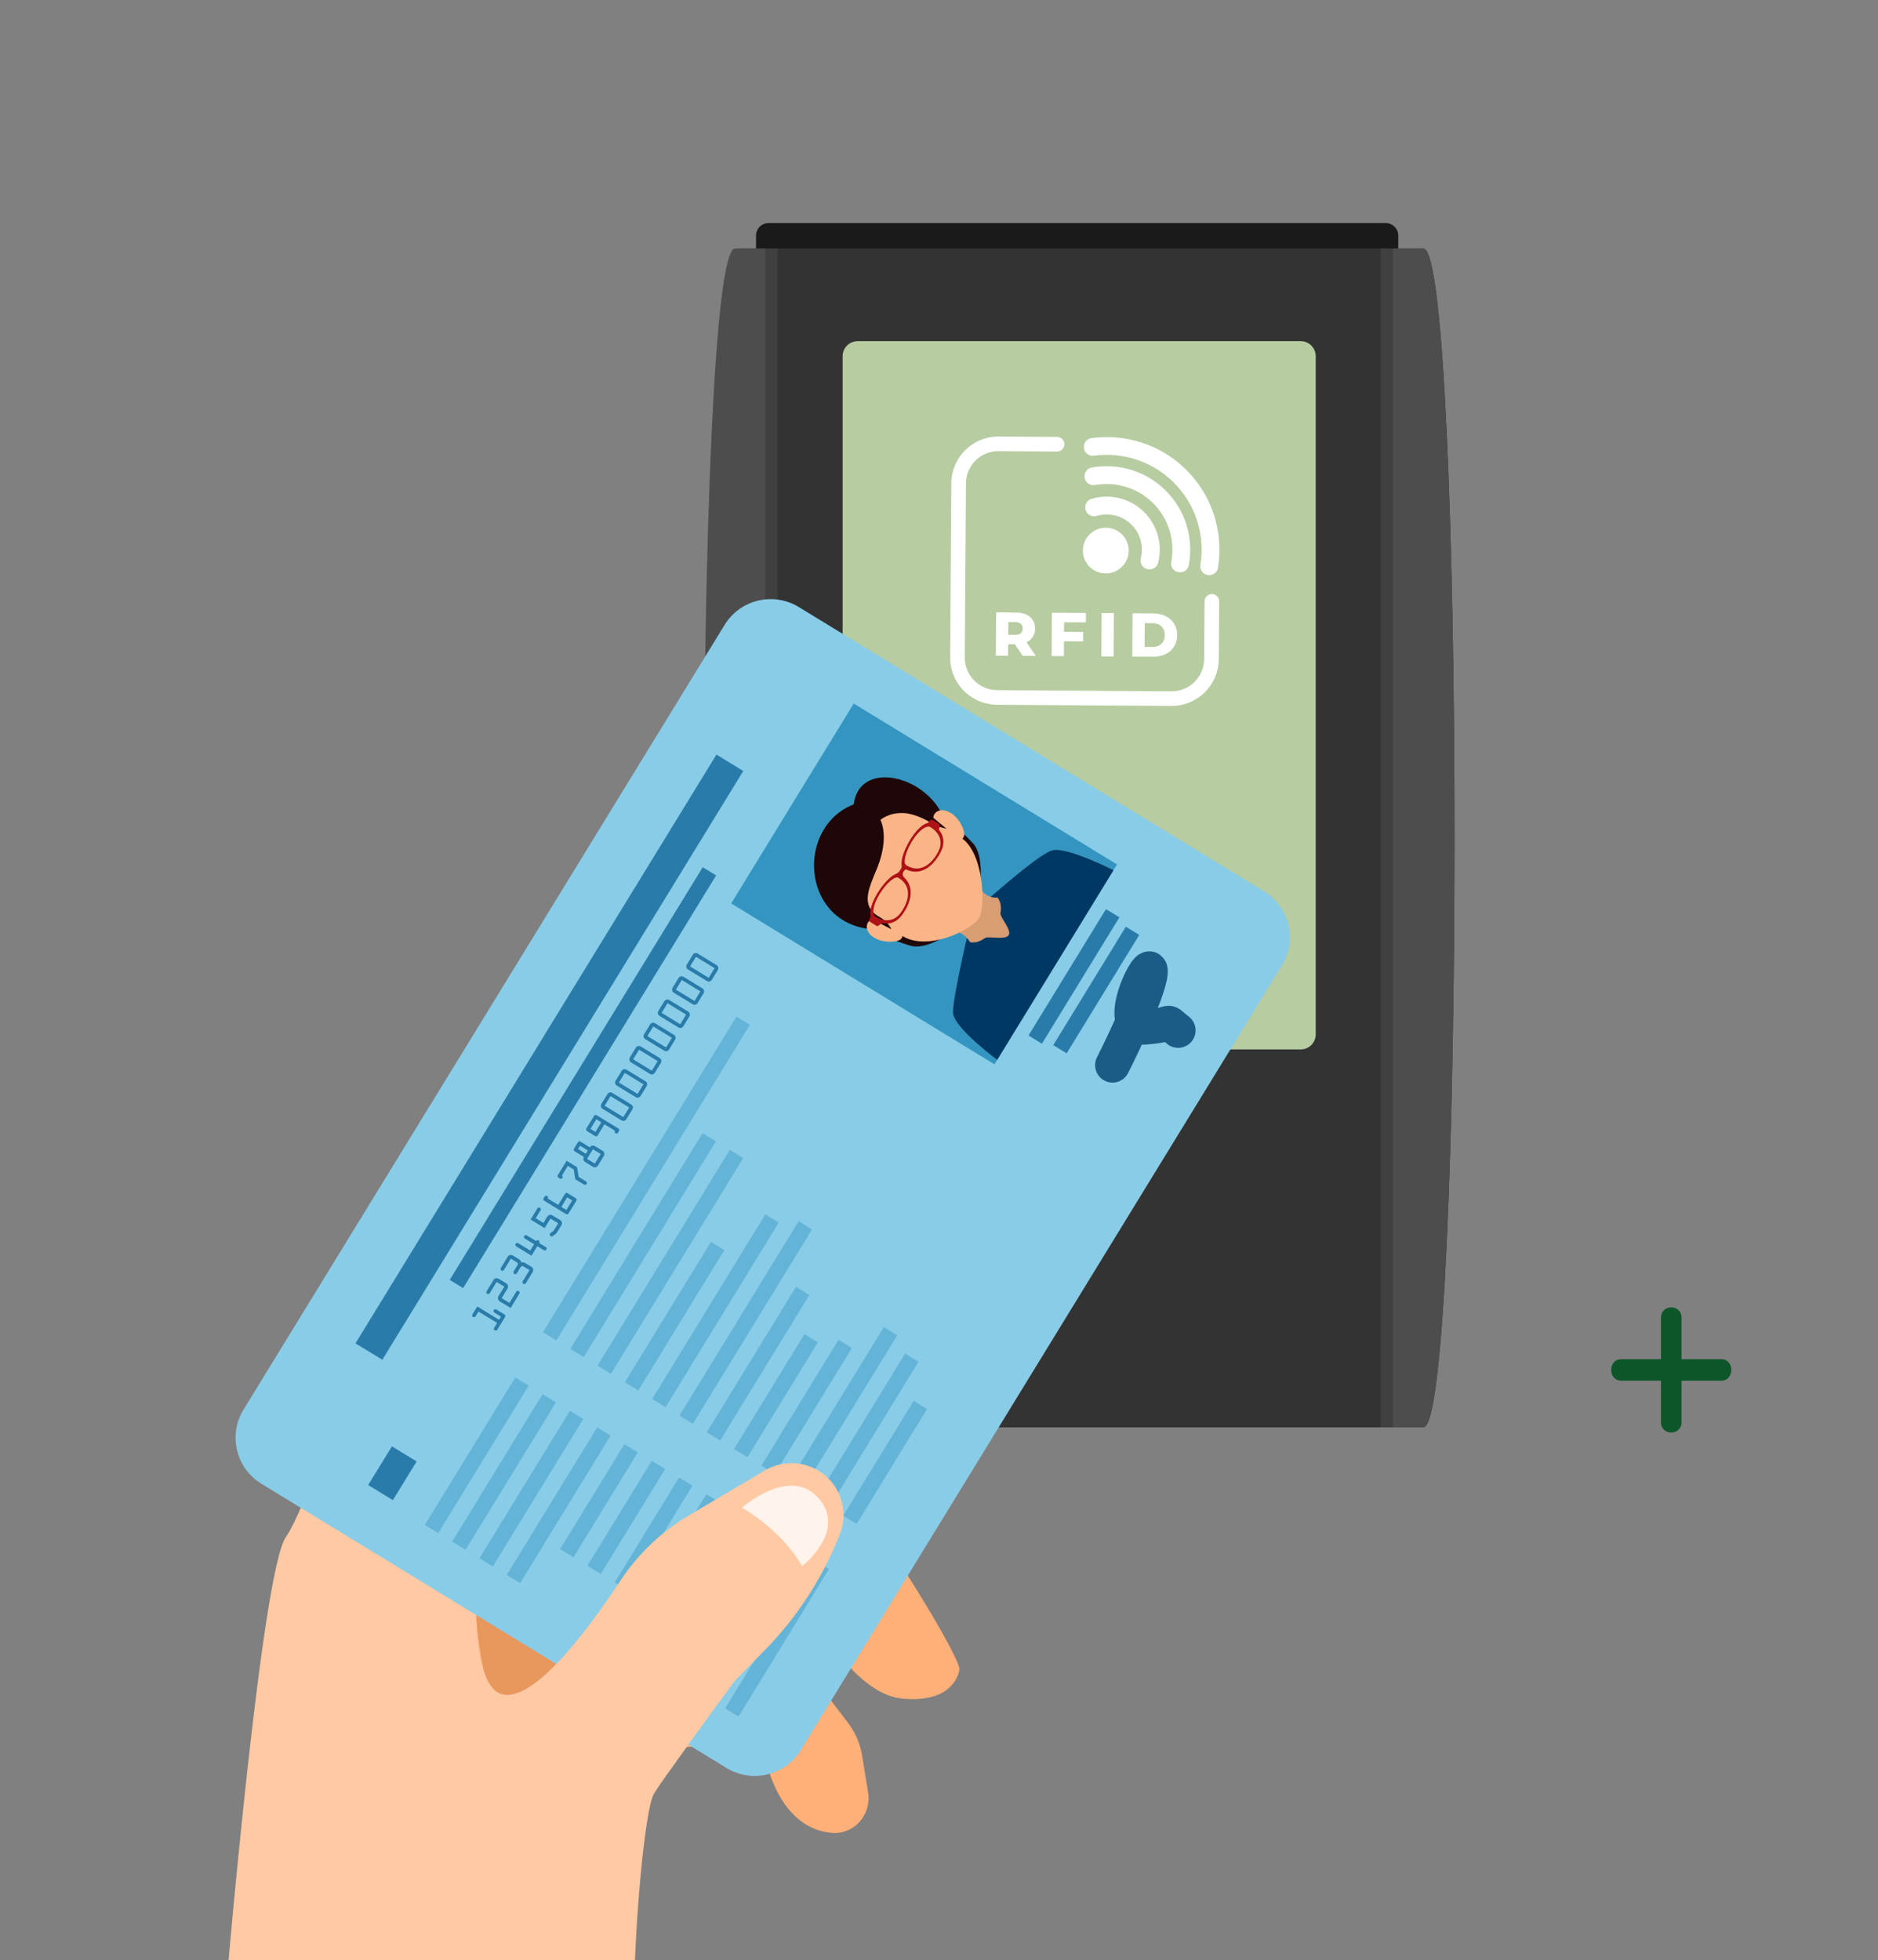 <svg width="366" height="382" viewBox="0 0 366 382" fill="none" xmlns="http://www.w3.org/2000/svg">
<rect x="0" y="0" width="366" height="382" fill="#808080" stroke="none"/>
<g clip-path="url(#clip0_28_642)">
<path d="M270.047 43.465H149.798C148.442 43.465 147.342 44.563 147.342 45.918V50.946C147.342 52.301 148.442 53.399 149.798 53.399H270.047C271.404 53.399 272.504 52.301 272.504 50.946V45.918C272.504 44.563 271.404 43.465 270.047 43.465Z" fill="#1A1A1A"/>
<path d="M277.388 278.16H143.933C136.776 278.16 136.776 48.434 143.933 48.434H277.388C285.494 48.434 285.494 278.16 277.388 278.16Z" fill="#333333"/>
<path d="M277.388 48.434H269.088V278.16H277.388C285.494 278.16 285.494 48.434 277.388 48.434Z" fill="#4D4D4D"/>
<path d="M143.25 48.434H151.55V278.16H143.25C135.144 278.16 135.144 48.434 143.25 48.434Z" fill="#4D4D4D"/>
<path d="M253.492 66.488H167.146C165.529 66.488 164.219 67.796 164.219 69.41V201.584C164.219 203.198 165.529 204.506 167.146 204.506H253.492C255.109 204.506 256.42 203.198 256.42 201.584V69.41C256.42 67.796 255.109 66.488 253.492 66.488Z" fill="#B7CCA1"/>
<path opacity="0.25" d="M151.55 48.434H149.179V278.16H151.55V48.434Z" fill="#1A1A1A"/>
<path opacity="0.25" d="M271.481 48.434H269.084V278.16H271.481V48.434Z" fill="#1A1A1A"/>
<path d="M123.924 347.44C123.924 347.44 128.476 343.906 131.481 341.365C134.482 338.824 144.468 341.991 144.468 341.991L149.494 343.807C149.494 343.807 152.099 356.341 162.063 357.179C162.226 357.193 162.389 357.2 162.545 357.204C166.7 357.302 169.858 353.454 169.189 349.359L168.006 342.09C167.631 339.786 166.693 337.605 165.274 335.746L159.033 327.566C158.053 326.283 156.683 325.35 155.129 324.912L125.605 316.569L151.398 308.374L159.614 316.668C159.614 316.668 167.019 330.216 175.836 331.015C184.653 331.817 186.515 327.442 186.979 325.46C187.443 323.477 173.751 301.462 172.378 300.621C171.005 299.776 156.69 285.426 156.69 285.426C156.69 285.426 177.018 301.808 187.163 288.914C187.163 288.914 188.473 285.56 179.765 278.927C177.588 277.27 175.507 275.542 173.606 273.884C166.276 267.481 157.437 263.05 147.944 260.873C137.47 258.474 125.563 255.799 124.848 255.862C123.563 255.979 117.666 255.23 115.715 258.643C113.765 262.057 89.501 279.811 89.501 279.811L84.428 347.521L92.407 353.253L123.927 347.44H123.924Z" fill="#FFB078"/>
<path d="M156.995 288.468C156.995 288.468 129.948 289.479 125.601 279.637C121.255 269.792 123.382 280.231 123.382 280.231C123.382 280.231 119.644 290.645 108.317 294.26C108.317 294.26 95.762 288.599 93.051 302.172C90.339 315.745 97.787 340.422 97.787 340.422L156.995 288.472V288.468Z" fill="#E8975D"/>
<path d="M149.087 286.542L134.27 295.306C128.883 298.49 124.306 302.868 120.869 308.088C114.621 317.579 103.786 332.206 97.599 330.078C88.545 326.961 94.959 283.168 94.959 283.168L101.546 253.477L117.931 228.578C118.08 228.348 118.257 228.14 118.448 227.945C120.508 225.857 134.245 209.199 128.139 195.781C125.902 190.869 119.248 189.887 115.818 194.057C115.404 194.562 114.993 195.141 114.597 195.806C109.942 203.577 98.82 217.871 98.081 219.069C97.344 220.266 77.639 242.692 76.471 245.342C75.303 247.992 60.5 292.836 55.739 299.486C50.982 306.137 44.207 385.82 44.207 385.82L44.303 435.787L87.769 431.784C87.769 431.784 123.435 410.708 123.488 392.916C123.541 375.123 125.7 352.617 127.407 349.638C129.109 346.659 143.183 327.573 143.183 327.573L149.052 321.583C155.412 315.092 160.393 307.384 163.695 298.925C164.987 295.613 164.445 291.868 162.265 289.058C159.136 285.023 153.487 283.945 149.087 286.546V286.542Z" fill="#FFC9A3"/>
<g clip-path="url(#clip1_28_642)">
<path d="M192.582 137.165C188.338 136.333 185.139 132.577 185.17 128.104L185.402 94.173C185.419 91.725 186.39 89.427 188.136 87.707C189.881 85.987 192.197 85.048 194.649 85.065L206.019 85.143C206.807 85.15 207.441 85.79 207.434 86.577C207.428 87.364 206.786 87.996 205.998 87.99L194.628 87.912C192.938 87.9 191.341 88.546 190.138 89.732C188.935 90.918 188.264 92.5 188.252 94.19L188.019 128.124C187.995 131.609 190.817 134.464 194.308 134.49L228.298 134.723C231.789 134.746 234.651 131.93 234.675 128.444L234.751 117.174C234.757 116.388 235.399 115.755 236.187 115.761C236.975 115.767 237.609 116.408 237.603 117.195L237.526 128.465C237.491 133.521 233.345 137.605 228.279 137.573L194.289 137.34C193.706 137.336 193.134 137.278 192.581 137.17L192.582 137.165Z" fill="white"/>
<path d="M218.586 104.072C216.803 102.371 213.977 102.437 212.273 104.217C210.57 105.997 210.636 108.818 212.418 110.519C214.201 112.219 217.028 112.154 218.731 110.374C220.434 108.594 220.369 105.772 218.586 104.072ZM222.823 99.644C220.048 97 216.173 96.198 212.733 97.208C211.993 97.427 211.488 98.11 211.505 98.883L211.507 98.951C211.533 100.082 212.631 100.855 213.72 100.535C216.006 99.866 218.579 100.397 220.422 102.155C222.28 103.927 222.923 106.493 222.335 108.816C222.077 109.835 222.77 110.848 223.819 110.95L223.885 110.956C224.718 111.037 225.492 110.501 225.698 109.692C226.593 106.189 225.622 102.316 222.823 99.644ZM226.927 95.353C223.022 91.629 217.728 90.228 212.777 91.112C211.947 91.259 211.346 91.986 211.365 92.827L211.367 92.9C211.39 93.946 212.35 94.709 213.382 94.526C217.281 93.825 221.45 94.927 224.527 97.861C227.788 100.972 229.043 105.4 228.259 109.523C228.072 110.503 228.778 111.425 229.772 111.523L229.838 111.529C230.721 111.613 231.518 111.011 231.679 110.141C232.661 104.909 231.063 99.297 226.927 95.353ZM237.366 110.67C238.489 103.762 236.304 96.431 230.862 91.243C225.838 86.45 219.115 84.511 212.712 85.373C211.852 85.488 211.217 86.233 211.237 87.1L211.238 87.161C211.262 88.169 212.152 88.947 213.156 88.81C218.553 88.076 224.227 89.711 228.464 93.751C233.044 98.121 234.887 104.29 233.942 110.106C233.783 111.076 234.479 111.976 235.458 112.072L235.524 112.078C236.415 112.163 237.226 111.549 237.369 110.67L237.366 110.67Z" fill="white"/>
<path d="M197.783 125.556L196.478 125.549L196.463 127.793L194.073 127.775L194.132 119.333L197.997 119.359C198.761 119.364 199.425 119.496 199.987 119.751C200.549 120.009 200.981 120.372 201.285 120.846C201.586 121.317 201.736 121.872 201.733 122.507C201.729 123.119 201.582 123.65 201.293 124.104C201.005 124.557 200.594 124.91 200.061 125.162L201.867 127.827L199.307 127.809L197.79 125.554L197.783 125.556ZM198.945 121.573C198.698 121.354 198.326 121.244 197.836 121.241L196.507 121.232L196.49 123.704L197.818 123.712C198.308 123.715 198.68 123.612 198.932 123.4C199.183 123.188 199.31 122.887 199.313 122.494C199.316 122.1 199.193 121.792 198.945 121.573Z" fill="white"/>
<path d="M207.382 121.27L207.369 123.126L211.102 123.152L211.091 124.997L207.357 124.971L207.337 127.865L204.947 127.847L205.006 119.405L211.638 119.451L211.624 121.296L207.382 121.267L207.382 121.27Z" fill="white"/>
<path d="M214.691 119.473L217.082 119.49L217.023 127.932L214.632 127.915L214.691 119.473Z" fill="white"/>
<path d="M220.719 119.513L224.719 119.54C225.644 119.547 226.465 119.726 227.18 120.075C227.895 120.427 228.447 120.919 228.839 121.558C229.23 122.196 229.422 122.939 229.415 123.793C229.409 124.644 229.206 125.387 228.807 126.019C228.408 126.651 227.85 127.138 227.129 127.48C226.41 127.821 225.588 127.987 224.66 127.982L220.66 127.956L220.719 119.513ZM224.576 126.077C225.301 126.08 225.883 125.881 226.327 125.472C226.768 125.066 226.992 124.499 226.998 123.777C227.002 123.054 226.788 122.485 226.35 122.071C225.913 121.658 225.333 121.45 224.609 121.443L223.1 121.434L223.067 126.065L224.577 126.074L224.576 126.077Z" fill="white"/>
</g>
<path d="M141.216 121.779L47.46 274.701C44.426 279.649 45.985 286.117 50.942 289.146L141.594 344.54C146.551 347.569 153.029 346.013 156.063 341.064L249.819 188.143C252.853 183.194 251.294 176.727 246.337 173.697L155.685 118.303C150.728 115.274 144.25 116.831 141.216 121.779Z" fill="#89CCE8"/>
<path d="M139.623 147.049L69.276 261.788L74.508 264.985L144.855 150.246L139.623 147.049Z" fill="#297CA9"/>
<path d="M136.951 169.003L87.644 249.426L90.258 251.023L139.566 170.601L136.951 169.003Z" fill="#297CA9"/>
<path d="M143.53 198.114L105.82 259.621L108.434 261.218L146.144 199.712L143.53 198.114Z" fill="#64B4D8"/>
<path d="M136.919 220.822L111.14 262.87L113.754 264.468L139.534 222.419L136.919 220.822Z" fill="#64B4D8"/>
<path d="M142.235 224.074L116.456 266.122L119.07 267.72L144.85 225.671L142.235 224.074Z" fill="#64B4D8"/>
<path d="M138.55 242.018L121.778 269.373L124.393 270.971L141.164 243.616L138.55 242.018Z" fill="#64B4D8"/>
<path d="M149.155 236.649L127.099 272.625L129.714 274.222L151.77 238.247L149.155 236.649Z" fill="#64B4D8"/>
<path d="M155.644 237.993L132.418 275.875L135.032 277.473L158.258 239.59L155.644 237.993Z" fill="#64B4D8"/>
<path d="M155.118 250.776L137.736 279.126L140.351 280.724L157.732 252.374L155.118 250.776Z" fill="#64B4D8"/>
<path d="M156.779 259.994L143.057 282.375L145.672 283.973L159.394 261.591L156.779 259.994Z" fill="#64B4D8"/>
<path d="M163.421 261.09L148.377 285.626L150.991 287.224L166.035 262.687L163.421 261.09Z" fill="#64B4D8"/>
<path d="M172.246 258.619L153.697 288.874L156.311 290.471L174.86 260.217L172.246 258.619Z" fill="#64B4D8"/>
<path d="M176.396 263.777L159.015 292.126L161.63 293.724L179.011 265.374L176.396 263.777Z" fill="#64B4D8"/>
<path d="M215.542 177.168L200.443 201.795L203.058 203.393L218.157 178.765L215.542 177.168Z" fill="#297CA9"/>
<path d="M219.411 180.598L205.263 203.673L207.878 205.271L222.025 182.196L219.411 180.598Z" fill="#297CA9"/>
<path d="M178.058 272.994L164.335 295.376L166.95 296.973L180.672 274.591L178.058 272.994Z" fill="#64B4D8"/>
<path d="M100.421 268.426L82.798 297.171L85.412 298.768L103.036 270.024L100.421 268.426Z" fill="#64B4D8"/>
<path d="M76.38 281.856L71.754 289.4L76.57 292.342L81.195 284.798L76.38 281.856Z" fill="#297CA9"/>
<path d="M105.74 271.682L88.117 300.426L90.732 302.024L108.355 273.279L105.74 271.682Z" fill="#64B4D8"/>
<path d="M111.058 274.93L93.435 303.675L96.049 305.272L113.673 276.528L111.058 274.93Z" fill="#64B4D8"/>
<path d="M116.377 278.181L98.753 306.925L101.368 308.523L118.991 279.778L116.377 278.181Z" fill="#64B4D8"/>
<path d="M121.696 281.43L109.155 301.886L111.769 303.483L124.311 283.027L121.696 281.43Z" fill="#64B4D8"/>
<path d="M127.018 284.679L114.476 305.135L117.091 306.732L129.632 286.276L127.018 284.679Z" fill="#64B4D8"/>
<path d="M132.339 287.931L119.797 308.387L122.412 309.984L134.953 289.528L132.339 287.931Z" fill="#64B4D8"/>
<path d="M137.658 291.183L120.035 319.928L122.649 321.525L140.272 292.781L137.658 291.183Z" fill="#64B4D8"/>
<path d="M142.979 294.432L125.356 323.177L127.97 324.774L145.594 296.03L142.979 294.432Z" fill="#64B4D8"/>
<path d="M148.301 297.684L130.677 326.429L133.292 328.026L150.915 299.282L148.301 297.684Z" fill="#64B4D8"/>
<path d="M153.613 300.934L135.99 329.679L138.605 331.276L156.228 302.532L153.613 300.934Z" fill="#64B4D8"/>
<path d="M158.935 304.187L141.312 332.931L143.926 334.529L161.549 305.784L158.935 304.187Z" fill="#64B4D8"/>
<path d="M96.304 258.753L96.884 257.809L93.252 255.59L92.683 256.52C92.629 256.604 92.555 256.661 92.46 256.682C92.364 256.703 92.272 256.689 92.187 256.64C92.102 256.59 92.045 256.513 92.024 256.417C92.003 256.322 92.017 256.23 92.067 256.145L93.012 254.601L97.259 257.195L97.635 256.58L96.353 255.795C96.272 255.746 96.215 255.672 96.19 255.573C96.166 255.477 96.18 255.385 96.233 255.301C96.286 255.216 96.36 255.159 96.456 255.138C96.551 255.117 96.643 255.131 96.728 255.18L98.318 256.152C98.403 256.205 98.459 256.279 98.481 256.375C98.502 256.47 98.488 256.562 98.438 256.647L96.916 259.128C96.863 259.212 96.789 259.265 96.689 259.287C96.59 259.308 96.498 259.294 96.413 259.241C96.328 259.188 96.279 259.117 96.254 259.022C96.229 258.926 96.247 258.834 96.3 258.749L96.304 258.753Z" fill="#297CA9"/>
<path d="M101.231 252.099L99.518 254.894L97.39 253.594C97.22 253.488 97.111 253.339 97.061 253.145C97.012 252.95 97.04 252.767 97.143 252.601L98.286 250.735L96.789 249.82L95.444 252.014C95.39 252.102 95.316 252.155 95.221 252.18C95.125 252.201 95.033 252.187 94.948 252.134C94.863 252.081 94.806 252.007 94.785 251.912C94.76 251.816 94.775 251.724 94.831 251.636L96.176 249.441C96.282 249.272 96.431 249.162 96.626 249.113C96.82 249.063 97.004 249.092 97.171 249.194L98.668 250.109C98.842 250.215 98.951 250.367 98.997 250.562C99.043 250.756 99.015 250.94 98.909 251.113L97.766 252.979L99.277 253.901L100.615 251.721C100.665 251.639 100.739 251.583 100.838 251.558C100.934 251.533 101.026 251.548 101.111 251.601C101.195 251.654 101.249 251.728 101.273 251.827C101.295 251.926 101.28 252.014 101.231 252.099Z" fill="#297CA9"/>
<path d="M99.946 244.671L101.1 245.378C101.369 245.54 101.535 245.759 101.599 246.024C101.893 245.971 102.154 246.01 102.377 246.148L103.581 246.883C103.751 246.986 103.857 247.134 103.903 247.332C103.949 247.526 103.921 247.71 103.815 247.883L102.484 250.056C102.431 250.141 102.356 250.198 102.261 250.219C102.165 250.244 102.073 250.226 101.988 250.177C101.903 250.127 101.846 250.049 101.825 249.954C101.804 249.859 101.818 249.767 101.868 249.682L103.195 247.516L101.992 246.781C101.907 246.728 101.815 246.713 101.716 246.735C101.616 246.756 101.542 246.809 101.489 246.894L100.731 248.131C100.678 248.215 100.604 248.272 100.509 248.293C100.413 248.314 100.321 248.304 100.232 248.247C100.144 248.191 100.091 248.12 100.07 248.024C100.045 247.929 100.063 247.837 100.112 247.752L100.873 246.509C100.923 246.427 100.937 246.335 100.916 246.236C100.894 246.137 100.838 246.063 100.753 246.01L99.56 245.282L98.215 247.477C98.162 247.562 98.087 247.618 97.992 247.639C97.896 247.661 97.804 247.646 97.719 247.597C97.634 247.547 97.578 247.47 97.556 247.374C97.535 247.279 97.549 247.187 97.599 247.102L98.944 244.908C99.05 244.738 99.199 244.629 99.394 244.583C99.588 244.537 99.769 244.565 99.939 244.667L99.946 244.671Z" fill="#297CA9"/>
<path d="M105.995 243.639L104.714 242.855L103.578 244.706L100.611 242.893C100.526 242.84 100.47 242.766 100.445 242.664C100.42 242.565 100.434 242.469 100.487 242.385C100.541 242.3 100.615 242.25 100.714 242.226C100.813 242.204 100.905 242.218 100.994 242.268L103.337 243.699L104.091 242.469L102.289 241.367C102.204 241.314 102.148 241.24 102.123 241.141C102.098 241.042 102.112 240.95 102.162 240.865C102.211 240.78 102.289 240.727 102.388 240.706C102.487 240.685 102.579 240.699 102.664 240.752L104.466 241.854C104.519 241.77 104.593 241.713 104.689 241.692C104.785 241.667 104.877 241.685 104.962 241.734C105.046 241.784 105.103 241.862 105.124 241.957C105.149 242.052 105.131 242.144 105.082 242.229L106.37 243.017C106.455 243.07 106.508 243.144 106.533 243.243C106.554 243.342 106.54 243.431 106.491 243.515C106.441 243.6 106.363 243.657 106.268 243.678C106.172 243.703 106.08 243.685 105.995 243.635V243.639Z" fill="#297CA9"/>
<path d="M107.917 239.812L108.792 238.388L107.28 237.465L106.14 239.324L103.404 237.653L104.732 235.487C104.781 235.405 104.856 235.349 104.955 235.327C105.054 235.306 105.142 235.317 105.227 235.366C105.312 235.416 105.369 235.494 105.39 235.589C105.411 235.684 105.397 235.776 105.348 235.861L104.402 237.405L105.91 238.324L106.668 237.087C106.771 236.921 106.919 236.815 107.117 236.769C107.316 236.723 107.496 236.748 107.662 236.851L109.174 237.773C109.344 237.875 109.45 238.024 109.496 238.218C109.542 238.412 109.514 238.593 109.411 238.762L108.537 240.186C108.459 240.314 108.346 240.43 108.197 240.536L107.719 240.883C107.592 240.974 107.457 240.978 107.312 240.89C107.227 240.837 107.17 240.766 107.146 240.671C107.121 240.579 107.132 240.49 107.181 240.409C107.22 240.349 107.28 240.289 107.365 240.229L107.786 239.928C107.847 239.897 107.893 239.858 107.921 239.805L107.917 239.812Z" fill="#297CA9"/>
<path d="M105.949 233.497L106.137 233.19C106.19 233.105 106.264 233.052 106.363 233.027C106.462 233.006 106.551 233.02 106.636 233.07C106.721 233.119 106.777 233.197 106.799 233.292C106.823 233.388 106.806 233.479 106.756 233.564L108.791 234.808L110.119 232.642C110.168 232.561 110.246 232.508 110.345 232.483C110.444 232.462 110.537 232.476 110.621 232.525L112.211 233.497C112.296 233.55 112.349 233.624 112.37 233.723C112.391 233.822 112.377 233.914 112.324 233.999L110.813 236.465C110.76 236.55 110.685 236.607 110.586 236.632C110.487 236.656 110.395 236.642 110.314 236.593L106.066 233.999C105.981 233.946 105.928 233.872 105.903 233.773C105.878 233.674 105.896 233.582 105.949 233.494V233.497ZM109.407 235.197L110.381 235.794L111.521 233.935L110.547 233.338L109.407 235.197Z" fill="#297CA9"/>
<path d="M109.103 229.656L108.837 229.493C108.752 229.44 108.696 229.366 108.675 229.271C108.653 229.175 108.668 229.083 108.717 228.999L110.427 226.21L112.317 227.366C112.416 227.426 112.476 227.514 112.497 227.631L112.774 229.352L114.207 230.228C114.292 230.281 114.349 230.356 114.373 230.455C114.398 230.553 114.384 230.645 114.335 230.73C114.285 230.815 114.207 230.871 114.108 230.896C114.009 230.921 113.917 230.907 113.835 230.857L112.282 229.907C112.165 229.836 112.097 229.744 112.076 229.631L111.811 227.91L110.664 227.21L109.524 229.069C109.673 229.221 109.698 229.377 109.598 229.539C109.545 229.624 109.471 229.681 109.375 229.702C109.28 229.727 109.188 229.709 109.103 229.659V229.656Z" fill="#297CA9"/>
<path d="M115.535 227.373L114.03 226.454C113.86 226.352 113.754 226.203 113.708 226.006C113.662 225.811 113.69 225.627 113.797 225.454L111.981 224.345C111.896 224.292 111.839 224.218 111.818 224.122C111.793 224.027 111.807 223.935 111.864 223.846L112.632 222.596C112.685 222.511 112.759 222.458 112.855 222.433C112.951 222.408 113.043 222.426 113.128 222.475L114.943 223.585C115.046 223.419 115.191 223.313 115.386 223.263C115.581 223.214 115.761 223.242 115.934 223.348L117.446 224.271C117.616 224.373 117.722 224.521 117.768 224.719C117.814 224.914 117.786 225.097 117.683 225.264L116.54 227.129C116.434 227.302 116.281 227.412 116.08 227.454C115.878 227.497 115.697 227.469 115.535 227.37V227.373ZM114.412 225.832L115.924 226.755L117.067 224.889L115.556 223.967L114.412 225.832ZM112.667 223.921L114.175 224.839L114.565 224.203L113.057 223.285L112.667 223.921Z" fill="#297CA9"/>
<path d="M120.646 220.415L120.458 220.722C120.409 220.804 120.334 220.86 120.235 220.885C120.14 220.91 120.048 220.896 119.963 220.843C119.878 220.79 119.821 220.715 119.8 220.62C119.775 220.525 119.793 220.433 119.842 220.348L117.807 219.104L116.48 221.27C116.43 221.352 116.356 221.408 116.257 221.429C116.158 221.454 116.069 221.44 115.984 221.39L114.388 220.415C114.306 220.366 114.25 220.291 114.229 220.192C114.207 220.093 114.218 220.005 114.271 219.92L115.786 217.447C115.836 217.365 115.91 217.309 116.009 217.288C116.108 217.263 116.197 217.277 116.282 217.33L120.529 219.924C120.614 219.977 120.671 220.051 120.692 220.146C120.713 220.242 120.699 220.334 120.649 220.419L120.646 220.415ZM117.188 218.715L116.221 218.125L115.078 219.991L116.044 220.581L117.188 218.715Z" fill="#297CA9"/>
<path d="M121.116 218.33L117.432 216.079C117.269 215.98 117.166 215.835 117.12 215.648C117.074 215.461 117.102 215.284 117.202 215.125L118.377 213.206C118.472 213.047 118.617 212.945 118.805 212.902C118.993 212.86 119.17 212.885 119.329 212.984L123.014 215.235C123.176 215.334 123.283 215.479 123.325 215.666C123.368 215.853 123.343 216.026 123.244 216.192L122.072 218.101C121.969 218.267 121.828 218.373 121.64 218.415C121.453 218.458 121.279 218.429 121.116 218.33ZM122.621 215.828L118.989 213.609L117.842 215.482L121.474 217.701L122.621 215.828Z" fill="#297CA9"/>
<path d="M123.892 213.807L120.207 211.556C120.044 211.457 119.942 211.312 119.895 211.125C119.849 210.937 119.878 210.761 119.977 210.602L121.152 208.683C121.248 208.524 121.393 208.421 121.58 208.379C121.768 208.337 121.945 208.361 122.104 208.46L125.789 210.711C125.952 210.81 126.058 210.955 126.101 211.142C126.143 211.33 126.118 211.503 126.019 211.669L124.847 213.577C124.745 213.743 124.603 213.849 124.416 213.892C124.228 213.934 124.055 213.906 123.892 213.807ZM125.396 211.305L121.764 209.086L120.618 210.959L124.249 213.178L125.396 211.305Z" fill="#297CA9"/>
<path d="M126.667 209.28L122.982 207.029C122.819 206.93 122.716 206.785 122.67 206.598C122.624 206.411 122.653 206.234 122.752 206.075L123.927 204.156C124.023 203.997 124.168 203.895 124.355 203.852C124.543 203.81 124.72 203.835 124.879 203.934L128.564 206.185C128.727 206.284 128.833 206.429 128.875 206.616C128.918 206.803 128.893 206.976 128.794 207.142L127.622 209.051C127.52 209.217 127.378 209.323 127.191 209.365C127.003 209.407 126.829 209.379 126.667 209.28ZM128.171 206.778L124.539 204.559L123.392 206.432L127.024 208.651L128.171 206.778Z" fill="#297CA9"/>
<path d="M129.442 204.753L125.757 202.502C125.594 202.403 125.492 202.259 125.446 202.071C125.4 201.884 125.428 201.707 125.527 201.548L126.702 199.629C126.798 199.47 126.943 199.368 127.131 199.326C127.318 199.283 127.495 199.308 127.655 199.407L131.339 201.658C131.502 201.757 131.608 201.902 131.651 202.089C131.693 202.276 131.668 202.449 131.569 202.615L130.398 204.524C130.295 204.69 130.154 204.796 129.966 204.838C129.778 204.881 129.605 204.852 129.442 204.753ZM130.946 202.251L127.315 200.032L126.168 201.905L129.8 204.124L130.946 202.251Z" fill="#297CA9"/>
<path d="M132.217 200.227L128.532 197.976C128.369 197.877 128.267 197.732 128.221 197.545C128.175 197.357 128.203 197.181 128.302 197.022L129.477 195.103C129.573 194.944 129.718 194.841 129.906 194.799C130.093 194.757 130.27 194.781 130.429 194.88L134.114 197.131C134.277 197.23 134.383 197.375 134.426 197.562C134.468 197.75 134.443 197.923 134.344 198.089L133.173 199.997C133.07 200.163 132.928 200.269 132.741 200.312C132.553 200.354 132.38 200.326 132.217 200.227ZM133.721 197.725L130.09 195.506L128.943 197.379L132.574 199.598L133.721 197.725Z" fill="#297CA9"/>
<path d="M134.992 195.7L131.307 193.449C131.144 193.35 131.042 193.205 130.996 193.018C130.95 192.831 130.978 192.654 131.077 192.495L132.252 190.576C132.348 190.417 132.493 190.314 132.68 190.272C132.868 190.23 133.045 190.254 133.204 190.353L136.889 192.604C137.052 192.703 137.158 192.848 137.201 193.035C137.243 193.223 137.218 193.396 137.119 193.562L135.948 195.47C135.845 195.636 135.703 195.742 135.516 195.785C135.328 195.827 135.155 195.799 134.992 195.7ZM136.496 193.198L132.865 190.979L131.718 192.852L135.349 195.071L136.496 193.198Z" fill="#297CA9"/>
<path d="M137.763 191.177L134.079 188.926C133.916 188.827 133.813 188.682 133.767 188.495C133.721 188.307 133.749 188.131 133.848 187.972L135.024 186.053C135.119 185.894 135.264 185.791 135.452 185.749C135.64 185.706 135.817 185.731 135.976 185.83L139.661 188.081C139.823 188.18 139.93 188.325 139.972 188.512C140.015 188.7 139.99 188.873 139.891 189.039L138.719 190.947C138.616 191.113 138.475 191.219 138.287 191.262C138.1 191.304 137.926 191.276 137.763 191.177ZM139.268 188.675L135.636 186.456L134.489 188.329L138.121 190.548L139.268 188.675Z" fill="#297CA9"/>
<path d="M216.822 207.573C216.822 207.573 223.883 193.657 224.181 189.509C224.478 185.36 216.694 200.661 223.161 200.166C229.628 199.672 226.489 198.438 229.607 200.799" stroke="#1B5C87" stroke-width="6.8" stroke-miterlimit="10" stroke-linecap="round"/>
<path d="M166.381 137.103L142.496 176.062L193.81 207.418L217.696 168.459L166.381 137.103Z" fill="#3496C0"/>
<path d="M205.148 165.698C202.213 166.348 189.548 177.929 189.548 177.929C189.548 177.929 185.591 194.428 185.733 197.364C185.878 200.301 194.345 206.538 194.345 206.538L217.002 169.582C217.002 169.582 208.082 165.044 205.148 165.695V165.698Z" fill="#003864"/>
<path d="M194.38 174.893C194.38 174.893 195.378 175.904 194.975 177.953C194.83 178.692 197.205 181.215 196.585 182.226C195.931 183.293 192.564 182.349 191.941 182.812C190.341 184.007 189.042 183.6 189.042 183.6C189.042 183.6 187.935 181.466 185.223 181.268C182.512 181.07 188.876 169.748 190.561 172.561C192.246 175.374 194.38 174.893 194.38 174.893Z" fill="#D89D72"/>
<path d="M189.591 164.295C187.06 161.634 183.199 157.931 183.199 157.931C179.008 150.761 167.465 148.485 166.371 156.758C155.32 161.065 156.074 179.021 168.955 180.975C168.955 180.975 173.96 183.318 177.461 184.307C181.393 185.417 188.151 179.996 189.549 177.932C190.947 175.872 192.274 167.115 189.591 164.299V164.295Z" fill="#1F0609"/>
<path d="M185.34 158.443C186.975 159.443 188.37 162.21 187.797 163.15C187.223 164.09 185.429 164.041 183.79 163.041C182.151 162.041 181.9 160.564 181.871 159.532C181.836 158.26 183.301 157.199 185.34 158.447V158.443Z" fill="#FAB587"/>
<path d="M170.424 182.773C172.059 183.773 175.164 183.756 175.737 182.816C176.311 181.876 175.454 180.303 173.819 179.303C172.183 178.303 170.75 178.748 169.815 179.194C168.665 179.738 168.385 181.522 170.428 182.77L170.424 182.773Z" fill="#FAB587"/>
<path d="M164.937 162.642C160.892 169.243 162.955 174.511 168.696 178.02C171.624 179.809 173.91 181.208 175.889 182.416C180.894 185.473 189.428 181.148 190.77 178.953C192.111 176.759 191.835 165.995 187.096 163.101C185.223 161.956 183.064 160.638 180.363 158.988C174.618 155.479 168.98 156.04 164.934 162.642H164.937Z" fill="#FAB587"/>
<path d="M184.466 161.493L180.64 158.337C174.895 154.828 168.463 155.722 164.417 162.323C160.372 168.925 162.655 174.794 168.4 178.307L173.72 181.091C173.72 181.091 173.1 179.639 171.44 178.717C167.656 176.621 169.224 173.321 170.867 169.363C173.451 163.119 171.589 159.783 171.589 159.783C171.589 159.783 173.259 158.238 176.307 158.461C178.279 158.606 180.682 159.829 181.585 160.461C182.487 161.094 184.473 161.493 184.473 161.493H184.466Z" fill="#1F0609"/>
<path d="M171.004 174.052C169.44 176.607 169.249 178.685 170.088 179.197C171.422 180.014 173.942 180.749 175.754 178.37C177.507 176.066 178.728 172.412 175.323 170.331C174.533 169.847 172.572 171.497 171.004 174.049V174.052ZM175.482 177.953C173.932 179.992 171.772 179.356 170.633 178.66C169.914 178.222 170.077 176.441 171.415 174.254C172.753 172.066 174.434 170.656 175.11 171.07C178.027 172.851 176.983 175.982 175.482 177.953Z" fill="#AE1116"/>
<path d="M177.167 169.26C177.167 169.26 176.576 169.062 176.059 169.907C175.705 170.483 176.183 170.978 176.183 170.978L174.495 170.366C174.495 170.366 175.054 170.13 175.227 169.847C175.312 169.706 175.581 169.398 175.702 169.077C175.818 168.755 175.716 168.373 175.716 168.373L177.167 169.26Z" fill="#AE1116"/>
<path d="M171.84 179.777C171.84 179.777 171.221 180.664 170.831 180.424L169.649 179.703C169.033 179.325 169.791 178.526 169.791 178.526L171.84 179.777Z" fill="#AE1116"/>
<path d="M176.052 169.144C179.457 171.225 182.161 168.476 183.418 165.871C184.717 163.179 182.912 161.274 181.577 160.458C180.739 159.945 178.969 161.058 177.404 163.613C175.84 166.168 175.259 168.659 176.052 169.144ZM176.615 168.621C175.939 168.207 176.434 166.073 177.776 163.889C179.117 161.705 180.629 160.751 181.347 161.189C182.487 161.885 184.034 163.518 182.923 165.822C181.846 168.052 179.532 170.405 176.615 168.621Z" fill="#AE1116"/>
<path d="M182.891 161.751C182.891 161.751 183.4 160.797 183.008 160.56L181.825 159.839C181.209 159.461 180.841 160.5 180.841 160.5L182.891 161.751Z" fill="#AE1116"/>
<path d="M143.183 327.573L149.052 321.583C155.412 315.092 160.393 307.384 163.695 298.925C164.987 295.613 164.446 291.868 162.265 289.058C159.136 285.023 153.487 283.945 149.087 286.546L134.27 295.31C128.883 298.493 124.306 302.872 120.869 308.091C117.425 313.321 112.59 320.102 107.907 324.792L130.171 345.535C134.776 338.983 143.186 327.576 143.186 327.576L143.183 327.573Z" fill="#FFC9A3"/>
<path d="M144.609 293.808C144.609 293.808 152.273 298.08 156.315 305.211C156.315 305.211 164.746 298.705 159.89 292.398C154.34 285.189 144.609 293.804 144.609 293.804V293.808Z" fill="#FFF3EB"/>
<path d="M323.701 256.794V277.148C323.701 279.835 327.712 279.84 327.712 277.148V256.794C327.712 254.106 323.701 254.101 323.701 256.794Z" fill="#0D562A"/>
<path d="M315.937 269.059H335.472C338.053 269.059 338.056 264.881 335.472 264.881H315.937C313.356 264.881 313.353 269.059 315.937 269.059Z" fill="#0D562A"/>
</g>
<defs>
<clipPath id="clip0_28_642">
<rect width="366" height="382" fill="white"/>
</clipPath>
<clipPath id="clip1_28_642">
<rect width="57.614" height="55.582" fill="white" transform="matrix(0.985 0.175 -0.176 0.984 187.822 79.863)"/>
</clipPath>
</defs>
</svg>

